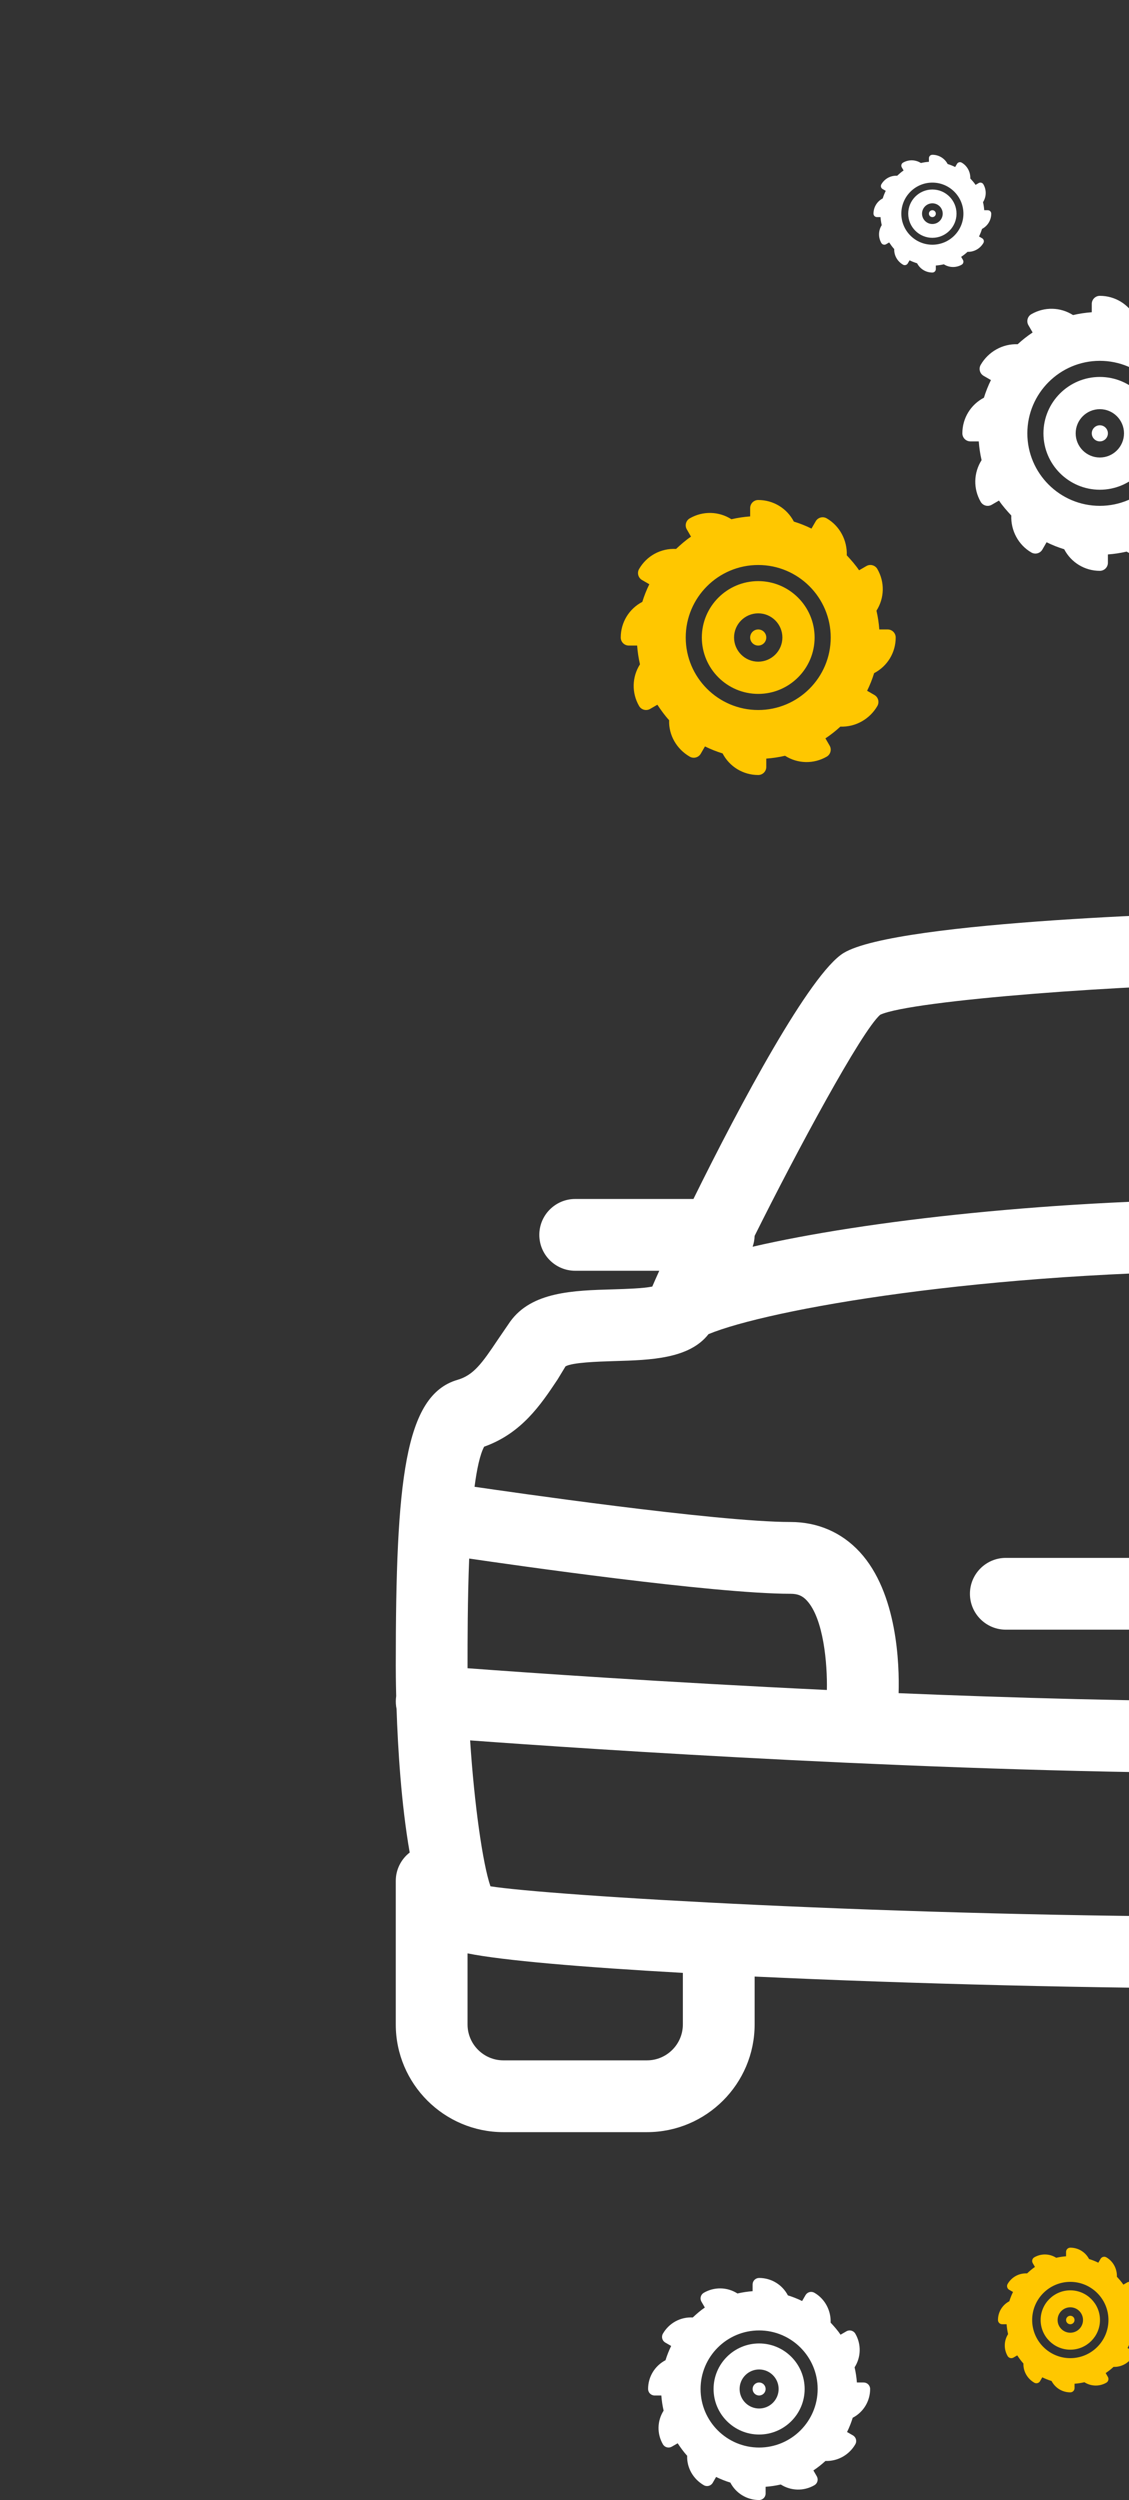 <svg width="271" height="600" viewBox="0 0 271 600" fill="none" xmlns="http://www.w3.org/2000/svg">
<rect x="0" y="0" width="271" height="600" fill="#333333" stroke="none"/>
<g clip-path="url(#clip0_334_152)">
<g clip-path="url(#clip1_334_152)">
<path d="M256.911 549.676C252.985 549.676 249.79 552.871 249.79 556.797C249.79 560.723 252.985 563.918 256.911 563.918C260.837 563.918 264.032 560.723 264.032 556.797C264.032 552.871 260.837 549.676 256.911 549.676ZM256.911 559.849C255.228 559.849 253.859 558.48 253.859 556.797C253.859 555.114 255.228 553.745 256.911 553.745C258.594 553.745 259.963 555.114 259.963 556.797C259.963 558.48 258.594 559.849 256.911 559.849Z" fill="#FFC700"/>
<path d="M256.911 555.78C256.35 555.78 255.894 556.236 255.894 556.797C255.894 557.358 256.35 557.814 256.911 557.814C257.473 557.814 257.929 557.358 257.929 556.797C257.929 556.236 257.473 555.78 256.911 555.78Z" fill="#FFC700"/>
<path d="M274.273 556.797C274.273 556.235 273.818 555.78 273.256 555.78H272.202C272.146 554.998 272.027 554.205 271.844 553.411C272.858 551.82 272.913 549.806 271.957 548.15C271.674 547.661 271.052 547.494 270.567 547.777L269.648 548.309C269.198 547.635 268.633 547.003 268.094 546.42C268.169 544.54 267.211 542.706 265.558 541.752C265.072 541.469 264.449 541.636 264.169 542.124L263.637 543.044C262.922 542.691 262.177 542.396 261.411 542.16C260.538 540.489 258.824 539.435 256.911 539.435C256.349 539.435 255.894 539.89 255.894 540.452V541.506C255.112 541.562 254.319 541.681 253.526 541.864C251.934 540.849 249.92 540.795 248.264 541.752C247.777 542.033 247.611 542.656 247.892 543.141L248.423 544.06C247.749 544.51 247.117 545.075 246.535 545.614C244.596 545.509 242.819 546.499 241.866 548.15C241.585 548.637 241.752 549.258 242.239 549.54L243.159 550.071C242.806 550.786 242.511 551.531 242.274 552.297C240.603 553.17 239.549 554.884 239.549 556.797C239.549 557.359 240.004 557.814 240.567 557.814H241.621C241.676 558.596 241.796 559.389 241.978 560.183C240.965 561.774 240.909 563.788 241.866 565.444C242.147 565.931 242.768 566.095 243.256 565.817L244.175 565.285C244.625 565.96 245.122 566.659 245.661 567.241C245.586 569.121 246.612 570.887 248.264 571.842C248.747 572.122 249.372 571.955 249.654 571.47L250.186 570.55C250.901 570.902 251.646 571.197 252.412 571.434C253.284 573.105 254.999 574.159 256.911 574.159C257.474 574.159 257.929 573.704 257.929 573.142V572.088C258.711 572.032 259.503 571.913 260.297 571.73C261.889 572.743 263.901 572.799 265.558 571.842C266.045 571.561 266.212 570.938 265.931 570.452L265.4 569.533C266.074 569.083 266.706 568.587 267.288 568.047C269.205 568.124 271.003 567.095 271.957 565.444C272.238 564.957 272.071 564.335 271.584 564.054L270.664 563.523C271.017 562.807 271.312 562.062 271.548 561.296C273.219 560.424 274.273 558.709 274.273 556.797ZM256.911 565.953C251.863 565.953 247.756 561.846 247.756 556.797C247.756 551.748 251.863 547.641 256.911 547.641C261.96 547.641 266.067 551.748 266.067 556.797C266.067 561.846 261.96 565.953 256.911 565.953Z" fill="#FFC700"/>
</g>
<path fill-rule="evenodd" clip-rule="evenodd" d="M301.729 460.026C214.214 460.026 131.35 454.893 117.723 452.704C115.876 447.351 113.843 433.036 112.847 417.69C141.455 419.788 226.8 425.572 301.73 425.572L301.779 425.572C376.697 425.569 462.009 419.788 490.612 417.68C489.629 432.807 487.637 446.939 485.823 452.482C469.447 455.048 387.925 460.023 301.85 460.027C301.81 460.027 301.77 460.026 301.729 460.026ZM215.697 406.356C243.4 407.506 273.299 408.343 301.681 408.344L301.73 408.344C330.168 408.344 360.132 407.505 387.885 406.35C387.683 399.509 388.173 382.263 397.241 372.459C401.582 367.756 407.319 365.276 413.831 365.276C431.906 365.276 483.795 357.679 489.561 356.825C489.004 352.524 488.261 349.083 487.27 347.205C478.277 344 473.694 337.161 469.646 331.08L467.01 327.204C466.01 326.945 459.62 326.755 455.812 326.652L455.8 326.652C447.404 326.406 438.061 326.133 433.445 320.212C419.27 314.312 367.553 304.98 301.73 304.98C301.678 304.98 301.626 304.979 301.574 304.978C235.905 304.993 184.304 314.292 170.067 320.189C165.457 326.13 156.104 326.404 147.699 326.651L147.682 326.651L147.328 326.662H147.328C143.475 326.783 137.414 326.974 135.743 327.926L133.831 331.079C129.783 337.16 125.2 343.999 116.208 347.204C115.212 349.082 114.466 352.523 113.907 356.823L114.296 356.88C121.263 357.894 171.95 365.276 189.751 365.276C196.263 365.276 202 367.756 206.341 372.443C215.419 382.256 215.901 399.531 215.697 406.356ZM491.231 400.361C476.818 401.439 444.182 403.731 405.1 405.584C404.951 399.31 405.873 388.458 409.904 384.122C410.972 382.968 412.109 382.503 413.832 382.503C432.39 382.503 480.74 375.539 490.842 374.051C491.232 383.922 491.232 393.957 491.232 399.731C491.232 399.941 491.232 400.151 491.231 400.361ZM198.479 405.59C159.345 403.738 126.657 401.445 112.229 400.372C112.228 400.157 112.228 399.944 112.228 399.73C112.228 393.956 112.228 383.919 112.62 374.047C122.447 375.484 171.12 382.502 189.752 382.502C191.474 382.502 192.611 382.967 193.68 384.139C197.692 388.488 198.614 399.318 198.479 405.59ZM508.459 399.731C508.459 400.831 508.448 403.447 508.359 407.045C508.388 407.241 508.409 407.438 508.425 407.638C508.492 408.481 508.436 409.307 508.271 410.096C507.965 419.335 507.17 432.892 505.113 444.6C507.148 446.176 508.458 448.642 508.458 451.412V485.867C508.458 500.115 496.864 511.709 482.617 511.709H448.16C433.913 511.709 422.319 500.115 422.319 485.867V474.368C384.943 476.117 339.56 477.255 301.73 477.255C301.69 477.255 301.65 477.255 301.61 477.254C263.803 477.252 218.476 476.115 181.138 474.367V485.868C181.138 500.116 169.544 511.71 155.296 511.71H120.841C106.594 511.71 95 500.116 95 485.868V451.413C95 448.644 96.309 446.178 98.342 444.601C96.289 432.901 95.495 419.354 95.189 410.115C95.024 409.325 94.967 408.499 95.034 407.655C95.05 407.456 95.072 407.259 95.101 407.065C95.011 403.456 95 400.834 95 399.731C95 355.301 97.136 334.869 109.798 331.165C113.657 330.045 115.673 327.237 119.497 321.518L122.443 317.211C127.594 310.01 137.552 309.717 147.164 309.442L147.463 309.433H147.463C150.259 309.346 154.41 309.219 156.571 308.77C157 307.767 157.566 306.489 158.25 304.98H138.068C133.314 304.98 129.454 301.121 129.454 296.366C129.454 291.611 133.314 287.752 138.068 287.752H166.449C177.604 265.11 194.465 233.603 202.499 228.714C215.3 220.927 291.875 218.843 301.729 218.843L301.737 218.843C311.619 218.843 388.163 220.929 400.959 228.714C408.994 233.603 425.855 265.11 437.01 287.752H465.391C470.145 287.752 474.005 291.611 474.005 296.366C474.005 301.121 470.145 304.98 465.391 304.98H445.209C445.893 306.489 446.459 307.767 446.888 308.77C449.127 309.218 453.503 309.355 456.294 309.442C465.925 309.717 475.882 310.01 481.033 317.211L483.979 321.518C487.803 327.237 489.819 330.045 493.678 331.165C506.324 334.869 508.459 355.301 508.459 399.731ZM391.623 243.133C396.527 247.388 412.134 276.16 422.324 296.572C422.346 297.495 422.513 298.383 422.803 299.213C395.702 292.935 349.835 287.752 301.73 287.752L301.669 287.752C253.586 287.756 207.745 292.938 180.655 299.213C180.942 298.395 181.109 297.521 181.134 296.612C191.279 276.226 206.764 247.519 211.268 243.546C218.555 240.066 272.211 236.07 301.723 236.07L301.73 236.07C331.241 236.07 384.904 240.066 391.623 243.133ZM439.547 473.486V485.868C439.547 490.623 443.423 494.482 448.161 494.482H482.616C487.354 494.482 491.23 490.623 491.23 485.868V468.805C482.832 470.504 463.792 472.126 439.547 473.486ZM112.227 485.868V468.806C120.636 470.505 139.673 472.126 163.91 473.485V485.868C163.91 490.622 160.033 494.482 155.296 494.482H120.841C116.103 494.482 112.227 490.622 112.227 485.868ZM241.433 373.89H362.026C366.781 373.89 370.639 377.748 370.639 382.503C370.639 387.258 366.78 391.117 362.025 391.117H241.433C236.678 391.117 232.819 387.258 232.819 382.504C232.819 377.749 236.678 373.89 241.433 373.89Z" fill="white"/>
<g clip-path="url(#clip2_334_152)">
<path d="M182.214 562.421C176.188 562.421 171.284 567.325 171.284 573.351C171.284 579.378 176.188 584.281 182.214 584.281C188.241 584.281 193.144 579.378 193.144 573.351C193.144 567.325 188.241 562.421 182.214 562.421ZM182.214 578.036C179.631 578.036 177.53 575.934 177.53 573.351C177.53 570.768 179.631 568.667 182.214 568.667C184.797 568.667 186.899 570.768 186.899 573.351C186.899 575.934 184.797 578.036 182.214 578.036Z" fill="white"/>
<path d="M182.214 571.79C181.353 571.79 180.653 572.49 180.653 573.351C180.653 574.213 181.353 574.913 182.214 574.913C183.076 574.913 183.776 574.213 183.776 573.351C183.776 572.49 183.076 571.79 182.214 571.79Z" fill="white"/>
<path d="M208.863 573.351C208.863 572.488 208.164 571.79 207.301 571.79H205.684C205.598 570.59 205.415 569.373 205.135 568.155C206.69 565.712 206.775 562.621 205.307 560.079C204.872 559.329 203.918 559.073 203.174 559.507L201.763 560.323C201.072 559.289 200.206 558.319 199.378 557.424C199.494 554.539 198.022 551.724 195.486 550.259C194.739 549.826 193.783 550.082 193.353 550.83L192.537 552.242C191.44 551.701 190.296 551.248 189.12 550.885C187.781 548.321 185.149 546.703 182.214 546.703C181.351 546.703 180.653 547.401 180.653 548.264V549.882C179.453 549.967 178.236 550.15 177.017 550.431C174.575 548.874 171.484 548.79 168.942 550.259C168.195 550.69 167.938 551.646 168.37 552.392L169.186 553.802C168.15 554.493 167.181 555.36 166.287 556.188C163.312 556.026 160.584 557.545 159.121 560.079C158.69 560.826 158.946 561.781 159.693 562.212L161.105 563.028C160.564 564.126 160.111 565.27 159.748 566.445C157.183 567.784 155.565 570.416 155.565 573.351C155.565 574.214 156.264 574.913 157.127 574.913H158.745C158.83 576.113 159.013 577.33 159.294 578.548C157.738 580.991 157.653 584.082 159.121 586.624C159.553 587.371 160.506 587.622 161.255 587.195L162.665 586.38C163.356 587.415 164.118 588.489 164.946 589.383C164.83 592.268 166.406 594.979 168.942 596.444C169.683 596.874 170.642 596.618 171.075 595.872L171.891 594.46C172.989 595.002 174.132 595.455 175.308 595.817C176.647 598.382 179.279 600 182.214 600C183.077 600 183.776 599.302 183.776 598.439V596.821C184.976 596.735 186.193 596.552 187.411 596.272C189.854 597.827 192.943 597.913 195.486 596.444C196.234 596.013 196.49 595.057 196.058 594.311L195.242 592.9C196.278 592.21 197.248 591.447 198.141 590.619C201.084 590.737 203.843 589.158 205.307 586.624C205.739 585.876 205.482 584.922 204.735 584.49L203.323 583.675C203.864 582.577 204.317 581.433 204.68 580.257C207.245 578.919 208.863 576.287 208.863 573.351ZM182.214 587.404C174.465 587.404 168.161 581.101 168.161 573.351C168.161 565.602 174.465 559.298 182.214 559.298C189.963 559.298 196.267 565.602 196.267 573.351C196.267 581.101 189.963 587.404 182.214 587.404Z" fill="white"/>
</g>
<g clip-path="url(#clip3_334_152)">
<path d="M223.802 45.482C220.606 45.482 218.006 48.083 218.006 51.279C218.006 54.474 220.606 57.075 223.802 57.075C226.998 57.075 229.598 54.474 229.598 51.279C229.598 48.083 226.998 45.482 223.802 45.482ZM223.802 53.763C222.432 53.763 221.318 52.648 221.318 51.279C221.318 49.909 222.432 48.795 223.802 48.795C225.172 48.795 226.286 49.909 226.286 51.279C226.286 52.648 225.172 53.763 223.802 53.763Z" fill="white"/>
<path d="M223.802 50.451C223.345 50.451 222.974 50.822 222.974 51.279C222.974 51.736 223.345 52.107 223.802 52.107C224.259 52.107 224.63 51.736 224.63 51.279C224.63 50.822 224.259 50.451 223.802 50.451Z" fill="white"/>
<path d="M237.934 51.279C237.934 50.821 237.564 50.451 237.106 50.451H236.248C236.203 49.814 236.106 49.169 235.957 48.523C236.782 47.227 236.827 45.588 236.048 44.24C235.818 43.842 235.312 43.707 234.917 43.937L234.169 44.37C233.803 43.821 233.343 43.307 232.904 42.832C232.966 41.303 232.185 39.809 230.841 39.032C230.444 38.803 229.937 38.939 229.709 39.336L229.277 40.084C228.695 39.797 228.088 39.557 227.465 39.365C226.755 38.005 225.359 37.147 223.802 37.147C223.345 37.147 222.974 37.517 222.974 37.975V38.833C222.338 38.878 221.693 38.975 221.046 39.124C219.751 38.298 218.112 38.254 216.764 39.032C216.368 39.261 216.232 39.768 216.461 40.164L216.893 40.912C216.344 41.278 215.83 41.738 215.356 42.177C213.778 42.091 212.332 42.896 211.556 44.24C211.327 44.636 211.463 45.143 211.859 45.371L212.608 45.804C212.321 46.386 212.081 46.993 211.888 47.616C210.528 48.326 209.67 49.722 209.67 51.279C209.67 51.736 210.041 52.107 210.498 52.107H211.356C211.402 52.743 211.499 53.388 211.647 54.035C210.823 55.33 210.777 56.969 211.556 58.317C211.785 58.713 212.29 58.847 212.687 58.62L213.435 58.188C213.802 58.737 214.206 59.306 214.645 59.78C214.584 61.31 215.419 62.748 216.764 63.525C217.157 63.753 217.666 63.617 217.895 63.222L218.328 62.473C218.91 62.76 219.517 63 220.14 63.193C220.85 64.553 222.246 65.41 223.802 65.41C224.26 65.41 224.63 65.04 224.63 64.582V63.724C225.267 63.679 225.912 63.582 226.558 63.433C227.854 64.258 229.492 64.303 230.841 63.525C231.237 63.296 231.373 62.789 231.144 62.394L230.711 61.645C231.26 61.279 231.775 60.875 232.248 60.436C233.809 60.498 235.272 59.661 236.048 58.317C236.277 57.921 236.141 57.414 235.745 57.186L234.996 56.753C235.284 56.171 235.524 55.564 235.716 54.941C237.076 54.231 237.934 52.835 237.934 51.279ZM223.802 58.731C219.693 58.731 216.35 55.388 216.35 51.279C216.35 47.169 219.693 43.826 223.802 43.826C227.912 43.826 231.255 47.169 231.255 51.279C231.255 55.388 227.912 58.731 223.802 58.731Z" fill="white"/>
</g>
<g clip-path="url(#clip4_334_152)">
<path d="M182 139.465C174.537 139.465 168.465 145.537 168.465 153C168.465 160.463 174.537 166.535 182 166.535C189.463 166.535 195.535 160.463 195.535 153C195.535 145.537 189.463 139.465 182 139.465ZM182 158.801C178.801 158.801 176.199 156.199 176.199 153C176.199 149.801 178.801 147.199 182 147.199C185.199 147.199 187.801 149.801 187.801 153C187.801 156.199 185.199 158.801 182 158.801Z" fill="#FFC700"/>
<path d="M182 151.066C180.933 151.066 180.066 151.933 180.066 153C180.066 154.067 180.933 154.934 182 154.934C183.067 154.934 183.934 154.067 183.934 153C183.934 151.933 183.067 151.066 182 151.066Z" fill="#FFC700"/>
<path d="M215 153C215 151.931 214.135 151.066 213.066 151.066H211.063C210.957 149.58 210.731 148.073 210.383 146.565C212.309 143.54 212.415 139.712 210.597 136.564C210.058 135.635 208.876 135.318 207.955 135.856L206.208 136.867C205.353 135.586 204.28 134.385 203.254 133.277C203.398 129.704 201.576 126.218 198.436 124.403C197.51 123.867 196.326 124.184 195.794 125.112L194.784 126.86C193.424 126.19 192.008 125.629 190.552 125.179C188.894 122.003 185.635 120 182 120C180.931 120 180.066 120.865 180.066 121.934V123.937C178.58 124.043 177.073 124.269 175.565 124.617C172.54 122.689 168.712 122.585 165.564 124.403C164.639 124.938 164.322 126.122 164.856 127.045L165.867 128.792C164.585 129.647 163.383 130.72 162.277 131.746C158.593 131.545 155.214 133.426 153.403 136.564C152.869 137.49 153.186 138.672 154.112 139.206L155.86 140.216C155.19 141.576 154.629 142.992 154.179 144.448C151.003 146.106 149 149.365 149 153C149 154.069 149.865 154.934 150.934 154.934H152.937C153.043 156.42 153.269 157.927 153.617 159.435C151.691 162.46 151.585 166.288 153.403 169.436C153.938 170.361 155.118 170.672 156.045 170.144L157.792 169.133C158.647 170.415 159.591 171.745 160.617 172.852C160.473 176.425 162.424 179.782 165.564 181.597C166.482 182.129 167.67 181.812 168.206 180.888L169.216 179.14C170.576 179.81 171.992 180.371 173.448 180.821C175.106 183.997 178.365 186 182 186C183.069 186 183.934 185.135 183.934 184.066V182.063C185.42 181.957 186.927 181.731 188.435 181.383C191.46 183.309 195.286 183.415 198.436 181.597C199.361 181.062 199.678 179.878 199.144 178.955L198.133 177.208C199.415 176.353 200.617 175.409 201.723 174.383C205.367 174.529 208.784 172.574 210.597 169.436C211.131 168.51 210.814 167.328 209.888 166.794L208.14 165.784C208.81 164.424 209.371 163.008 209.821 161.552C212.997 159.894 215 156.635 215 153ZM182 170.402C172.404 170.402 164.598 162.596 164.598 153C164.598 143.404 172.404 135.598 182 135.598C191.596 135.598 199.402 143.404 199.402 153C199.402 162.596 191.596 170.402 182 170.402Z" fill="#FFC700"/>
</g>
<g clip-path="url(#clip5_334_152)">
<path d="M264 117.535C271.463 117.535 277.535 111.463 277.535 104C277.535 96.537 271.463 90.465 264 90.465C256.537 90.465 250.465 96.537 250.465 104C250.465 111.463 256.537 117.535 264 117.535ZM264 98.199C267.199 98.199 269.801 100.801 269.801 104C269.801 107.199 267.199 109.801 264 109.801C260.801 109.801 258.199 107.199 258.199 104C258.199 100.801 260.801 98.199 264 98.199Z" fill="white"/>
<path d="M264 105.934C265.067 105.934 265.934 105.067 265.934 104C265.934 102.933 265.067 102.066 264 102.066C262.933 102.066 262.066 102.933 262.066 104C262.066 105.067 262.933 105.934 264 105.934Z" fill="white"/>
<path d="M231 104C231 105.069 231.865 105.934 232.934 105.934L234.937 105.934C235.043 107.42 235.269 108.927 235.617 110.435C233.691 113.46 233.585 117.288 235.403 120.436C235.942 121.365 237.124 121.682 238.045 121.144L239.792 120.133C240.647 121.414 241.72 122.615 242.746 123.723C242.602 127.296 244.424 130.782 247.564 132.597C248.49 133.133 249.674 132.816 250.206 131.888L251.216 130.14C252.576 130.81 253.992 131.371 255.448 131.821C257.106 134.997 260.365 137 264 137C265.069 137 265.934 136.135 265.934 135.066L265.934 133.063C267.42 132.957 268.927 132.731 270.435 132.383C273.46 134.311 277.288 134.415 280.436 132.597C281.361 132.062 281.678 130.878 281.144 129.955L280.133 128.208C281.415 127.353 282.617 126.28 283.723 125.254C287.407 125.455 290.786 123.574 292.597 120.436C293.131 119.51 292.814 118.328 291.888 117.794L290.14 116.784C290.81 115.424 291.371 114.008 291.821 112.552C294.997 110.894 297 107.635 297 104C297 102.931 296.135 102.066 295.066 102.066L293.063 102.066C292.957 100.58 292.731 99.073 292.383 97.565C294.309 94.54 294.415 90.712 292.597 87.564C292.062 86.639 290.882 86.328 289.955 86.856L288.208 87.867C287.353 86.585 286.409 85.255 285.383 84.148C285.527 80.575 283.576 77.218 280.436 75.403C279.518 74.871 278.33 75.188 277.794 76.112L276.784 77.86C275.424 77.19 274.008 76.629 272.552 76.179C270.894 73.004 267.635 71 264 71C262.931 71 262.066 71.865 262.066 72.934L262.066 74.937C260.58 75.043 259.073 75.269 257.565 75.617C254.54 73.691 250.714 73.585 247.564 75.403C246.639 75.938 246.322 77.122 246.856 78.045L247.867 79.792C246.585 80.647 245.383 81.591 244.277 82.617C240.633 82.471 237.216 84.426 235.403 87.564C234.869 88.49 235.186 89.672 236.112 90.206L237.86 91.216C237.19 92.576 236.629 93.992 236.179 95.448C233.003 97.106 231 100.365 231 104ZM264 86.598C273.596 86.598 281.402 94.404 281.402 104C281.402 113.596 273.596 121.402 264 121.402C254.404 121.402 246.598 113.596 246.598 104C246.598 94.404 254.404 86.598 264 86.598Z" fill="white"/>
</g>
</g>
<defs>
<clipPath id="clip0_334_152">
<rect width="271" height="600" fill="white"/>
</clipPath>
<clipPath id="clip1_334_152">
<rect width="34.724" height="34.724" fill="white" transform="translate(239.549 539.435)"/>
</clipPath>
<clipPath id="clip2_334_152">
<rect width="53.297" height="53.297" fill="white" transform="translate(155.565 546.703)"/>
</clipPath>
<clipPath id="clip3_334_152">
<rect width="28.264" height="28.264" fill="white" transform="translate(209.67 37.147)"/>
</clipPath>
<clipPath id="clip4_334_152">
<rect width="66" height="66" fill="white" transform="translate(149 120)"/>
</clipPath>
<clipPath id="clip5_334_152">
<rect width="66" height="66" fill="white" transform="translate(297 137) rotate(-180)"/>
</clipPath>
</defs>
</svg>
